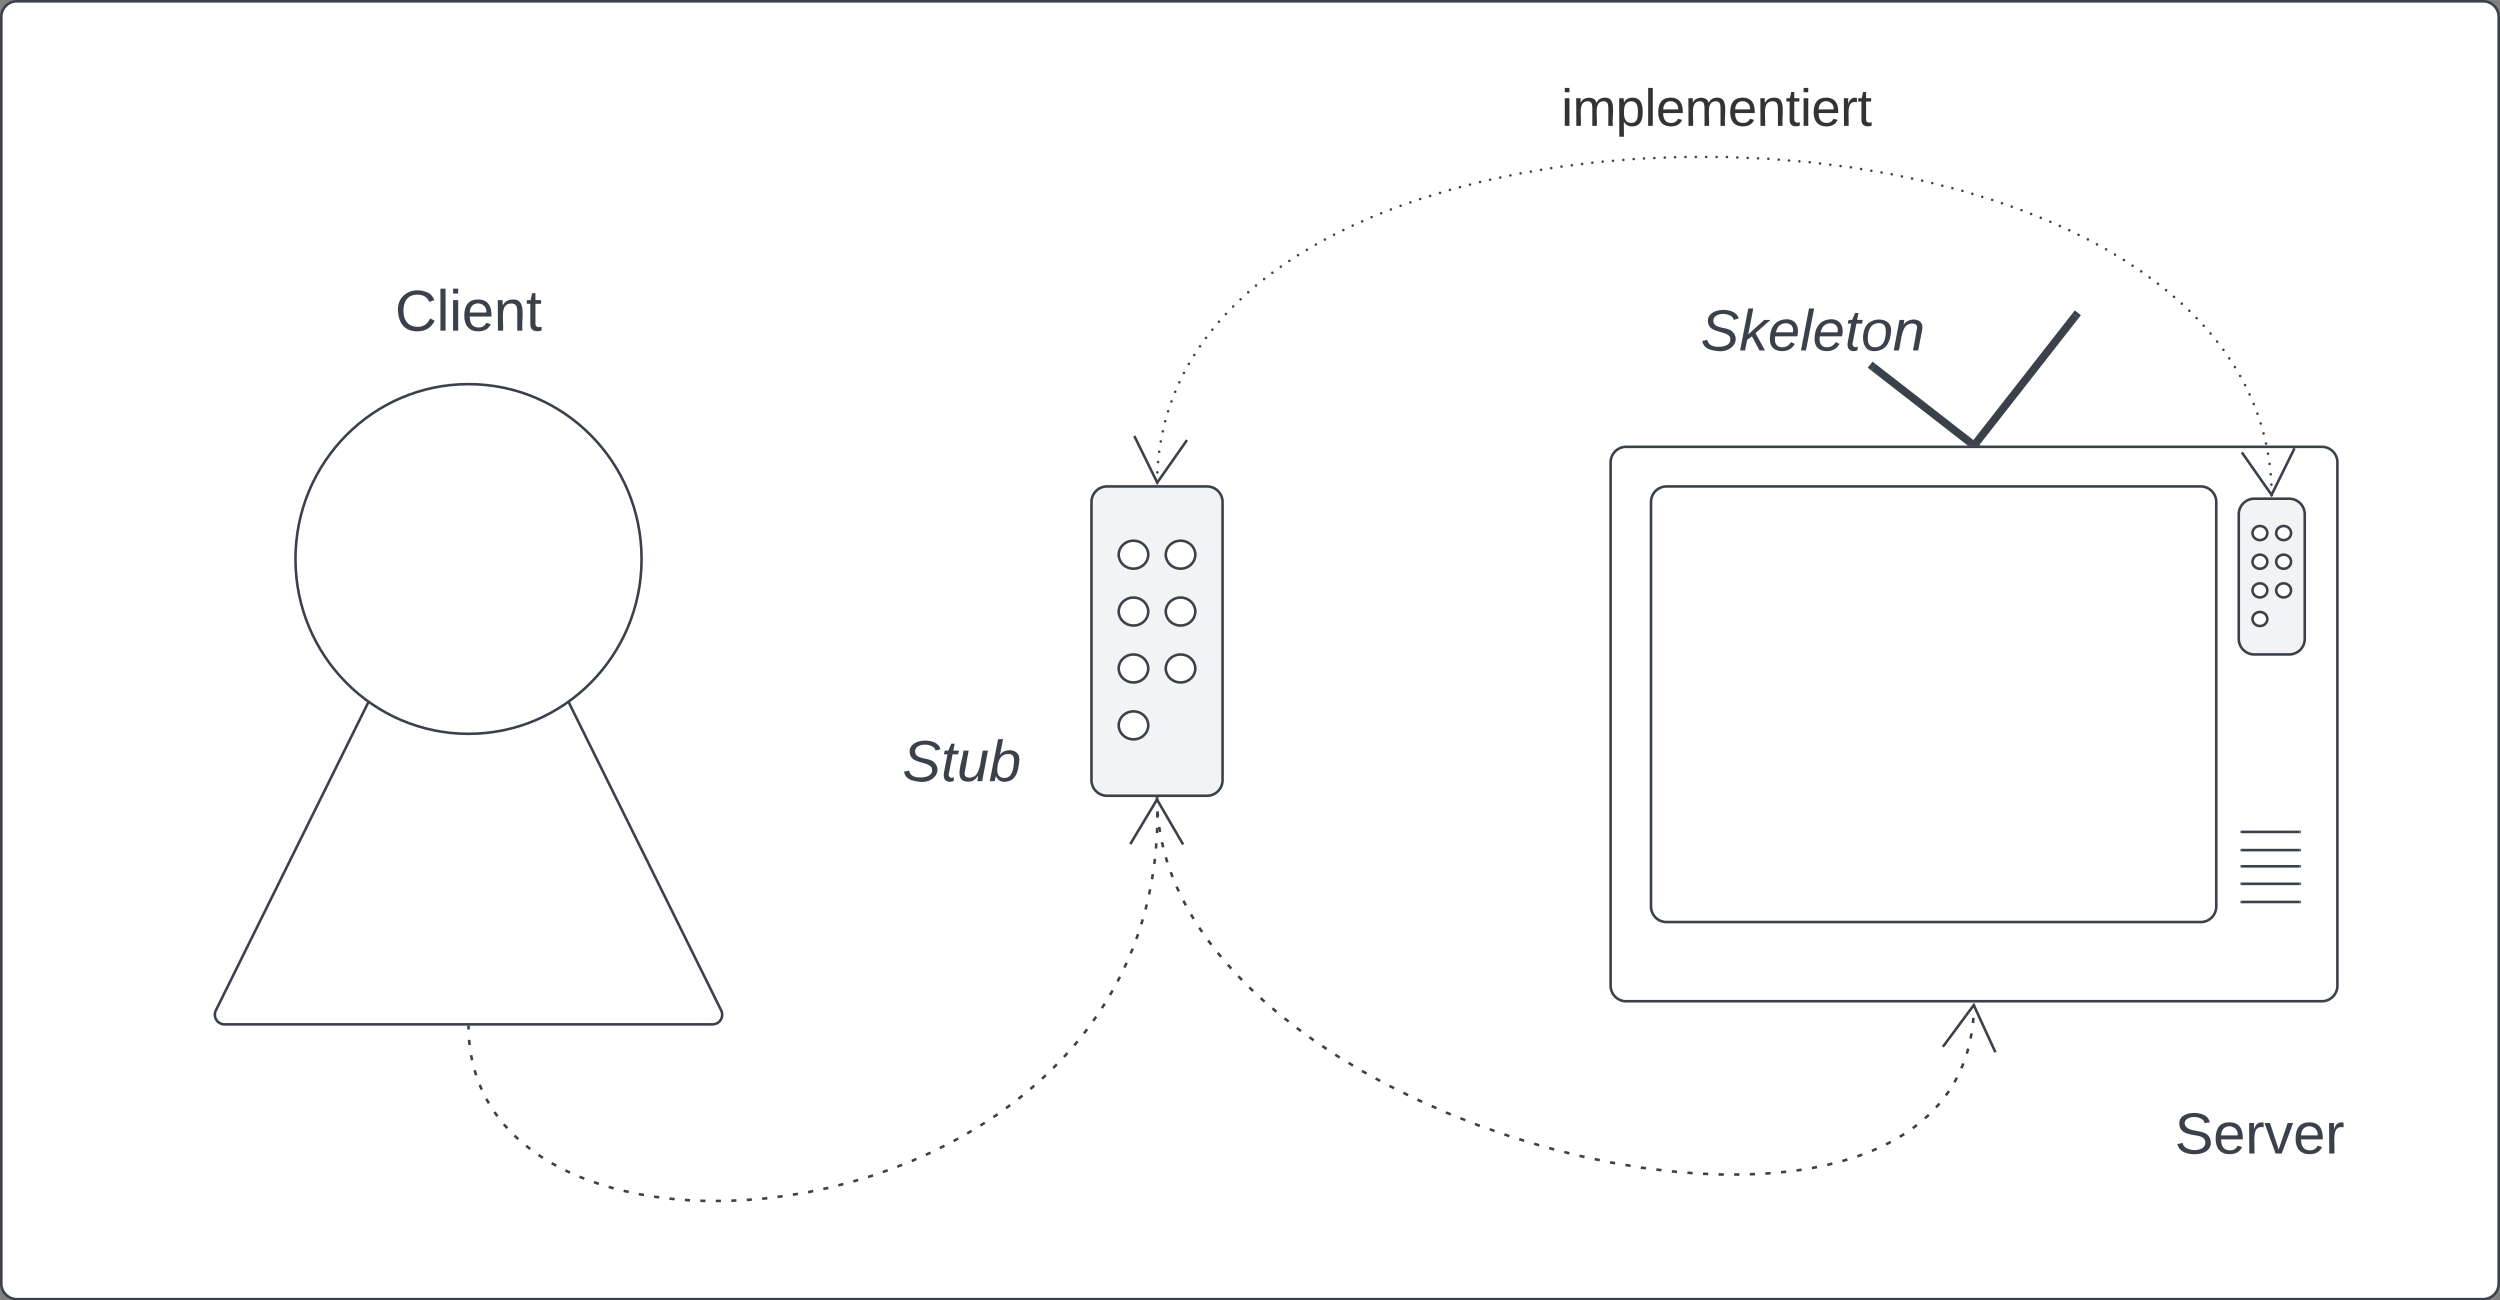 <svg xmlns="http://www.w3.org/2000/svg" xmlns:xlink="http://www.w3.org/1999/xlink" xmlns:lucid="lucid" width="963.14" height="501"><rect width="100%" height="100%" fill="#808080" stroke="none"/><g transform="translate(-999.5 760.5)" lucid:page-tab-id="0_0"><path d="M1000-754a6 6 0 0 1 6-6h950.14a6 6 0 0 1 6 6v488a6 6 0 0 1-6 6H1006a6 6 0 0 1-6-6z" stroke="#3a414a" fill="#fff"/><path d="M1620-582.36a6 6 0 0 1 6-6h268a6 6 0 0 1 6 6v201.6a6 6 0 0 1-6 6h-268a6 6 0 0 1-6-6z" stroke="#3a414a" fill="#fff"/><path d="M1635.56-567.1a6 6 0 0 1 6-6h205.77a6 6 0 0 1 6 6v155.83a6 6 0 0 1-6 6h-205.77a6 6 0 0 1-6-6zM1277.34-371.24a3.73 3.73 0 0 1-3.34 5.38h-188a3.73 3.73 0 0 1-3.34-5.38l94.68-191.33a2.97 2.97 0 0 1 5.32 0z" stroke="#3a414a" fill="#fff"/><path d="M1246.67-545.15c0 37.2-29.85 67.36-66.67 67.36s-66.67-30.15-66.67-67.35c0-37.2 29.85-67.37 66.67-67.37s66.67 30.16 66.67 67.37z" stroke="#3a414a" fill="#fff"/><path d="M1863.17-440h22.23" stroke="#3a414a" stroke-linejoin="round" fill="none"/><path d="M1863.18-440h-.5M1885.4-440h.5" stroke="#3a414a" fill="none"/><path d="M1863.17-433h22.23" stroke="#3a414a" stroke-linejoin="round" fill="none"/><path d="M1863.18-433h-.5M1885.4-433h.5" stroke="#3a414a" fill="none"/><path d="M1863.17-426.75h22.23" stroke="#3a414a" stroke-linejoin="round" fill="none"/><path d="M1863.18-426.75h-.5M1885.4-426.75h.5" stroke="#3a414a" fill="none"/><path d="M1863.17-420h22.23" stroke="#3a414a" stroke-linejoin="round" fill="none"/><path d="M1863.18-420h-.5M1885.4-420h.5" stroke="#3a414a" fill="none"/><path d="M1863.17-413h22.23" stroke="#3a414a" stroke-linejoin="round" fill="none"/><path d="M1863.18-413h-.5M1885.4-413h.5" stroke="#3a414a" fill="none"/><path d="M1758.82-589.8l-37.64-29.28" stroke="#3a414a" stroke-width="3" fill="none"/><path d="M1762.44-588.86h-4.4l1.67-2.13z" stroke="#3a414a" stroke-width=".05" fill="#3a414a"/><path d="M1721.2-619.05l-1.2-.95M1760.92-590.04l38.16-48.78" stroke="#3a414a" stroke-width="3" fill="none"/><path d="M1762.13-589.15l-.23.3h-3.8l1.67-2.15z" stroke="#3a414a" stroke-width=".05" fill="#3a414a"/><path d="M1799.05-638.8l.95-1.2" stroke="#3a414a" stroke-width="3" fill="none"/><path d="M1862-562.37a6 6 0 0 1 6-6h13.42a6 6 0 0 1 6 6v48a6 6 0 0 1-6 6H1868a6 6 0 0 1-6-6z" stroke="#3a414a" fill="#f2f3f5"/><path d="M1873-555.13c0 1.5-1.27 2.72-2.85 2.72s-2.86-1.23-2.86-2.73 1.27-2.72 2.85-2.72 2.86 1.22 2.86 2.72zM1882.14-555.13c0 1.5-1.28 2.72-2.86 2.72-1.58 0-2.87-1.23-2.87-2.73s1.3-2.72 2.88-2.72c1.58 0 2.86 1.22 2.86 2.72zM1873-544.1c0 1.5-1.27 2.72-2.85 2.72s-2.86-1.2-2.86-2.7c0-1.5 1.27-2.73 2.85-2.73s2.86 1.2 2.86 2.7zM1882.14-544.1c0 1.5-1.28 2.72-2.86 2.72-1.58 0-2.87-1.2-2.87-2.7 0-1.5 1.3-2.73 2.88-2.73 1.58 0 2.86 1.2 2.86 2.7zM1873-533.06c0 1.5-1.27 2.72-2.85 2.72s-2.86-1.22-2.86-2.72c0-1.5 1.27-2.7 2.85-2.7s2.86 1.2 2.86 2.7zM1882.14-533.06c0 1.5-1.28 2.72-2.86 2.72-1.58 0-2.87-1.22-2.87-2.72 0-1.5 1.3-2.7 2.88-2.7 1.58 0 2.86 1.2 2.86 2.7zM1873-522.02c0 1.5-1.27 2.7-2.85 2.7s-2.86-1.2-2.86-2.7c0-1.5 1.27-2.72 2.85-2.72s2.86 1.22 2.86 2.72z" stroke="#3a414a" fill="#fff"/><path d="M1420-567.1a6 6 0 0 1 6-6h38.5a6 6 0 0 1 6 6v107.17a6 6 0 0 1-6 6H1426a6 6 0 0 1-6-6z" stroke="#3a414a" fill="#f2f3f5"/><path d="M1441.87-546.8c0 2.97-2.54 5.4-5.68 5.4-3.15 0-5.7-2.43-5.7-5.4 0-3 2.55-5.4 5.68-5.4 3.14 0 5.7 2.4 5.7 5.4zM1460-546.8c0 2.97-2.55 5.4-5.68 5.4-3.14 0-5.7-2.43-5.7-5.4 0-3 2.56-5.4 5.7-5.4 3.13 0 5.68 2.4 5.68 5.4zM1441.87-524.9c0 3-2.54 5.4-5.68 5.4-3.15 0-5.7-2.4-5.7-5.4 0-2.97 2.55-5.4 5.68-5.4 3.14 0 5.7 2.43 5.7 5.4zM1460-524.9c0 3-2.55 5.4-5.68 5.4-3.14 0-5.7-2.4-5.7-5.4 0-2.97 2.56-5.4 5.7-5.4 3.13 0 5.68 2.43 5.68 5.4zM1441.87-502.97c0 2.98-2.54 5.4-5.68 5.4-3.15 0-5.7-2.42-5.7-5.4 0-2.98 2.55-5.4 5.68-5.4 3.14 0 5.7 2.42 5.7 5.4zM1460-502.97c0 2.98-2.55 5.4-5.68 5.4-3.14 0-5.7-2.42-5.7-5.4 0-2.98 2.56-5.4 5.7-5.4 3.13 0 5.68 2.42 5.68 5.4zM1441.87-481.05c0 2.98-2.54 5.4-5.68 5.4-3.15 0-5.7-2.42-5.7-5.4 0-2.98 2.55-5.4 5.68-5.4 3.14 0 5.7 2.42 5.7 5.4z" stroke="#3a414a" fill="#fff"/><path d="M1445.77-574.52c0 .28-.22.5-.5.5s-.5-.22-.5-.5.22-.5.5-.5.5.22.5.5zm.1-4c0 .28-.2.5-.5.5-.27 0-.5-.22-.5-.5 0-.27.23-.5.5-.5.3 0 .5.23.5.5zm.28-3.98c0 .28-.22.5-.5.5-.27 0-.5-.22-.5-.5 0-.27.23-.5.5-.5.28 0 .5.23.5.5zm.44-3.97c0 .28-.23.5-.5.5-.28 0-.5-.22-.5-.5 0-.27.22-.5.5-.5.27 0 .5.23.5.5zm.6-3.95c0 .28-.23.5-.5.5-.28 0-.5-.22-.5-.5 0-.27.22-.5.5-.5.27 0 .5.23.5.5zm.77-3.9c0 .26-.22.5-.5.5-.27 0-.5-.24-.5-.5 0-.3.23-.5.5-.5.28 0 .5.2.5.5zm.95-3.9c0 .28-.22.5-.5.5s-.5-.22-.5-.5c0-.27.22-.5.5-.5s.5.23.5.5zm1.12-3.83c0 .28-.23.5-.5.5-.28 0-.5-.22-.5-.5s.22-.5.5-.5c.27 0 .5.22.5.5zm1.28-3.78c0 .27-.22.5-.5.5s-.5-.23-.5-.5c0-.28.22-.5.5-.5s.5.22.5.5zm1.45-3.72c0 .27-.23.5-.5.5-.28 0-.5-.23-.5-.5 0-.28.22-.5.5-.5.27 0 .5.22.5.5zm1.6-3.66c0 .27-.22.5-.5.5-.27 0-.5-.23-.5-.5 0-.3.23-.5.5-.5.28 0 .5.2.5.5zm1.77-3.6c0 .28-.23.5-.5.5-.28 0-.5-.22-.5-.5 0-.27.22-.5.5-.5.27 0 .5.23.5.5zm1.9-3.5c0 .28-.2.5-.5.5-.26 0-.5-.22-.5-.5s.24-.5.5-.5c.3 0 .5.22.5.5zm2.07-3.42c0 .27-.22.5-.5.5-.27 0-.5-.23-.5-.5 0-.28.23-.5.5-.5.28 0 .5.22.5.5zm2.2-3.34c0 .27-.22.5-.5.5-.27 0-.5-.23-.5-.5 0-.28.23-.5.5-.5.28 0 .5.22.5.5zm2.33-3.25c0 .27-.23.5-.5.5-.28 0-.5-.23-.5-.5 0-.3.22-.5.5-.5.27 0 .5.2.5.5zm2.44-3.17c0 .28-.23.5-.5.5-.28 0-.5-.22-.5-.5s.22-.5.5-.5c.27 0 .5.22.5.5zm2.55-3.07c0 .27-.22.5-.5.5-.27 0-.5-.23-.5-.5 0-.28.23-.5.5-.5.28 0 .5.22.5.5zm2.68-2.97c0 .27-.23.5-.5.5-.28 0-.5-.23-.5-.5 0-.28.22-.5.5-.5.27 0 .5.22.5.5zm2.78-2.88c0 .28-.23.5-.5.5-.28 0-.5-.22-.5-.5 0-.27.22-.5.5-.5.27 0 .5.23.5.5zm2.86-2.78c0 .28-.22.5-.5.5-.27 0-.5-.22-.5-.5 0-.27.23-.5.5-.5.28 0 .5.23.5.5zm2.95-2.7c0 .28-.24.5-.5.5-.3 0-.5-.22-.5-.5 0-.27.2-.5.5-.5.26 0 .5.23.5.5zm3-2.6c0 .27-.2.5-.5.5-.26 0-.5-.23-.5-.5 0-.28.24-.5.5-.5.3 0 .5.22.5.5zm3.13-2.5c0 .28-.22.5-.5.5-.27 0-.5-.22-.5-.5s.23-.5.5-.5c.28 0 .5.22.5.5zm3.17-2.43c0 .3-.22.5-.5.5-.27 0-.5-.2-.5-.5 0-.26.23-.5.5-.5.28 0 .5.24.5.5zm3.24-2.34c0 .28-.23.5-.5.5-.28 0-.5-.22-.5-.5 0-.27.22-.5.5-.5.27 0 .5.23.5.5zm3.3-2.23c0 .28-.22.5-.5.5-.27 0-.5-.22-.5-.5s.23-.5.5-.5c.28 0 .5.22.5.5zm3.35-2.2c0 .28-.24.5-.5.5-.3 0-.5-.22-.5-.5 0-.27.2-.5.5-.5.26 0 .5.23.5.5zm3.4-2.06c0 .27-.22.5-.5.5-.27 0-.5-.23-.5-.5 0-.28.23-.5.5-.5.28 0 .5.22.5.5zm3.45-2.03c0 .28-.23.5-.5.5-.28 0-.5-.22-.5-.5 0-.27.22-.5.5-.5.27 0 .5.23.5.5zm3.5-1.92c0 .28-.23.5-.5.5-.28 0-.5-.22-.5-.5s.22-.5.5-.5c.27 0 .5.22.5.5zm3.52-1.88c0 .28-.22.5-.5.5-.27 0-.5-.22-.5-.5 0-.27.23-.5.5-.5.28 0 .5.23.5.5zm3.58-1.77c0 .28-.22.5-.5.5-.27 0-.5-.22-.5-.5s.23-.5.5-.5c.28 0 .5.22.5.5zm3.6-1.75c0 .28-.23.5-.5.5-.28 0-.5-.22-.5-.5 0-.27.22-.5.5-.5.27 0 .5.23.5.5zm3.65-1.62c0 .28-.23.5-.5.5-.28 0-.5-.22-.5-.5 0-.27.22-.5.5-.5.27 0 .5.23.5.5zm3.65-1.62c0 .27-.23.5-.5.5-.28 0-.5-.23-.5-.5 0-.28.22-.5.5-.5.27 0 .5.22.5.5zm3.7-1.5c0 .3-.22.5-.5.5-.27 0-.5-.2-.5-.5 0-.26.23-.5.5-.5.28 0 .5.24.5.5zm3.72-1.46c0 .28-.22.5-.5.5s-.5-.22-.5-.5c0-.27.22-.5.5-.5s.5.23.5.5zm3.74-1.4c0 .27-.22.5-.5.5-.27 0-.5-.23-.5-.5 0-.28.23-.5.5-.5.28 0 .5.22.5.5zm3.78-1.32c0 .28-.23.5-.5.5-.28 0-.5-.22-.5-.5 0-.27.22-.5.5-.5.27 0 .5.23.5.5zm3.77-1.3c0 .27-.22.5-.5.5-.27 0-.5-.23-.5-.5 0-.3.23-.5.5-.5.28 0 .5.2.5.5zm3.8-1.2c0 .26-.2.5-.5.5-.27 0-.5-.24-.5-.5 0-.3.23-.5.5-.5.3 0 .5.2.5.5zm3.84-1.17c0 .28-.24.5-.5.5-.3 0-.5-.22-.5-.5 0-.27.2-.5.5-.5.26 0 .5.23.5.5zm3.8-1.15c0 .28-.2.5-.5.5-.27 0-.5-.22-.5-.5s.23-.5.5-.5c.3 0 .5.22.5.5zm3.87-1.04c0 .28-.23.5-.5.5-.28 0-.5-.22-.5-.5 0-.27.22-.5.5-.5.27 0 .5.23.5.5zm3.87-1c0 .3-.23.5-.5.5-.28 0-.5-.2-.5-.5 0-.26.22-.5.5-.5.27 0 .5.24.5.5zm3.87-.98c0 .28-.22.5-.5.5-.27 0-.5-.22-.5-.5s.23-.5.5-.5c.28 0 .5.22.5.5zm3.9-.9c0 .27-.23.5-.5.5-.28 0-.5-.23-.5-.5 0-.28.22-.5.5-.5.27 0 .5.22.5.5zm3.9-.83c0 .27-.22.5-.5.5-.27 0-.5-.23-.5-.5 0-.28.23-.5.5-.5.28 0 .5.22.5.5zm3.9-.83c0 .27-.2.5-.5.5-.26 0-.5-.23-.5-.5 0-.28.24-.5.5-.5.3 0 .5.22.5.5zm3.92-.8c0 .27-.22.5-.5.5-.27 0-.5-.23-.5-.5 0-.28.23-.5.5-.5.28 0 .5.22.5.5zm3.94-.67c0 .27-.22.5-.5.5-.27 0-.5-.23-.5-.5 0-.28.23-.5.5-.5.28 0 .5.22.5.5zm3.94-.67c0 .28-.22.5-.5.5-.27 0-.5-.22-.5-.5s.23-.5.5-.5c.28 0 .5.22.5.5zm3.94-.67c0 .27-.22.5-.5.5-.27 0-.5-.23-.5-.5 0-.28.23-.5.5-.5.28 0 .5.22.5.5zm3.95-.6c0 .3-.23.5-.5.5-.28 0-.5-.2-.5-.5 0-.27.22-.5.5-.5.27 0 .5.23.5.5zm3.96-.5c0 .3-.23.5-.5.5-.28 0-.5-.2-.5-.5 0-.27.22-.5.5-.5.27 0 .5.23.5.5zm3.96-.5c0 .3-.22.5-.5.5s-.5-.2-.5-.5c0-.27.22-.5.5-.5s.5.23.5.5zm3.96-.5c0 .3-.22.5-.5.5-.27 0-.5-.2-.5-.5 0-.27.23-.5.5-.5.28 0 .5.23.5.5zm3.98-.4c0 .3-.23.5-.5.5-.28 0-.5-.2-.5-.5 0-.26.22-.5.5-.5.27 0 .5.24.5.5zm3.98-.32c0 .28-.23.5-.5.5-.28 0-.5-.22-.5-.5s.22-.5.5-.5c.27 0 .5.22.5.5zm3.98-.33c0 .27-.23.5-.5.5-.28 0-.5-.23-.5-.5 0-.28.22-.5.5-.5.27 0 .5.22.5.5zm3.98-.34c0 .3-.22.5-.5.5s-.5-.2-.5-.5c0-.26.22-.5.5-.5s.5.24.5.5zm4-.22c0 .27-.24.5-.5.5-.3 0-.5-.23-.5-.5 0-.28.2-.5.5-.5.26 0 .5.22.5.5zm3.98-.17c0 .28-.23.5-.5.5-.28 0-.5-.22-.5-.5 0-.27.22-.5.5-.5.27 0 .5.23.5.5zm4-.16c0 .28-.24.5-.5.5-.3 0-.5-.22-.5-.5 0-.27.2-.5.5-.5.26 0 .5.23.5.5zm3.98-.16c0 .27-.22.5-.5.5s-.5-.23-.5-.5c0-.28.22-.5.5-.5s.5.22.5.5zm4-.1c0 .28-.23.5-.5.5-.28 0-.5-.22-.5-.5s.22-.5.5-.5c.27 0 .5.22.5.5zm4 0c0 .28-.24.5-.5.5-.3 0-.5-.22-.5-.5s.2-.5.5-.5c.26 0 .5.22.5.5zm3.98 0c0 .28-.22.5-.5.5-.27 0-.5-.22-.5-.5s.23-.5.5-.5c.28 0 .5.22.5.5zm4 0c0 .28-.23.5-.5.5-.28 0-.5-.22-.5-.5 0-.27.22-.5.5-.5.27 0 .5.23.5.5zm4 .04c0 .27-.23.5-.5.5-.28 0-.5-.23-.5-.5 0-.28.22-.5.5-.5.27 0 .5.22.5.5zm3.98.16c0 .28-.22.5-.5.5-.27 0-.5-.22-.5-.5 0-.27.23-.5.5-.5.28 0 .5.23.5.5zm4 .17c0 .28-.23.5-.5.5-.28 0-.5-.22-.5-.5 0-.27.22-.5.5-.5.27 0 .5.23.5.5zm4 .17c0 .27-.24.5-.5.5-.3 0-.5-.23-.5-.5 0-.28.2-.5.5-.5.26 0 .5.22.5.5zm3.98.17c0 .26-.23.5-.5.5-.28 0-.5-.24-.5-.5 0-.3.22-.5.5-.5.27 0 .5.2.5.5zm3.98.32c0 .28-.23.5-.5.5-.28 0-.5-.22-.5-.5s.22-.5.5-.5c.27 0 .5.22.5.5zm3.98.34c0 .27-.22.5-.5.5s-.5-.23-.5-.5c0-.28.22-.5.5-.5s.5.22.5.5zm3.98.33c0 .26-.22.5-.5.5s-.5-.24-.5-.5c0-.3.22-.5.5-.5s.5.2.5.5zm3.98.32c0 .28-.22.5-.5.5s-.5-.22-.5-.5c0-.27.22-.5.5-.5s.5.23.5.5zm3.97.48c0 .28-.24.5-.5.5-.3 0-.5-.22-.5-.5 0-.27.2-.5.5-.5.26 0 .5.23.5.5zm3.95.5c0 .28-.23.5-.5.5-.28 0-.5-.22-.5-.5 0-.27.22-.5.5-.5.27 0 .5.23.5.5zm3.96.5c0 .28-.2.5-.5.5-.26 0-.5-.22-.5-.5 0-.27.24-.5.5-.5.3 0 .5.23.5.5zm3.98.5c0 .28-.23.5-.5.5-.28 0-.5-.22-.5-.5 0-.27.22-.5.5-.5.27 0 .5.23.5.5zm3.94.65c0 .28-.23.5-.5.5-.28 0-.5-.22-.5-.5 0-.27.22-.5.5-.5.27 0 .5.23.5.5zm3.94.67c0 .27-.23.5-.5.5-.28 0-.5-.23-.5-.5 0-.28.22-.5.5-.5.27 0 .5.22.5.5zm3.93.66c0 .28-.23.5-.5.5-.28 0-.5-.22-.5-.5 0-.27.22-.5.5-.5.27 0 .5.23.5.5zm3.93.68c0 .28-.22.5-.5.5-.27 0-.5-.22-.5-.5 0-.27.23-.5.5-.5.28 0 .5.23.5.5zm3.9.83c0 .27-.2.5-.5.5-.27 0-.5-.23-.5-.5 0-.28.23-.5.5-.5.3 0 .5.22.5.5zm3.92.82c0 .28-.23.5-.5.5-.28 0-.5-.22-.5-.5 0-.27.22-.5.5-.5.27 0 .5.23.5.5zm3.9.83c0 .28-.22.5-.5.5-.27 0-.5-.22-.5-.5 0-.27.23-.5.5-.5.28 0 .5.23.5.5zm3.9.92c0 .27-.23.5-.5.5-.28 0-.5-.23-.5-.5 0-.28.22-.5.5-.5.27 0 .5.22.5.5zm3.86 1c0 .26-.2.5-.5.5-.26 0-.5-.24-.5-.5 0-.3.24-.5.5-.5.3 0 .5.2.5.5zm3.88.98c0 .28-.22.5-.5.5s-.5-.22-.5-.5c0-.27.22-.5.5-.5s.5.23.5.5zm3.86 1.02c0 .27-.22.5-.5.5-.27 0-.5-.23-.5-.5 0-.28.23-.5.5-.5.28 0 .5.22.5.5zm3.83 1.15c0 .28-.22.5-.5.5s-.5-.22-.5-.5c0-.27.22-.5.5-.5s.5.23.5.5zm3.82 1.16c0 .27-.23.5-.5.5-.28 0-.5-.23-.5-.5 0-.28.22-.5.5-.5.27 0 .5.22.5.5zm3.82 1.16c0 .27-.23.5-.5.5-.28 0-.5-.23-.5-.5 0-.28.22-.5.5-.5.27 0 .5.22.5.5zm3.77 1.3c0 .3-.24.5-.5.5-.3 0-.5-.2-.5-.5 0-.27.2-.5.5-.5.26 0 .5.23.5.5zm3.76 1.32c0 .28-.22.5-.5.5-.27 0-.5-.22-.5-.5 0-.27.23-.5.5-.5.28 0 .5.23.5.5zm3.76 1.34c0 .28-.22.5-.5.5-.27 0-.5-.22-.5-.5 0-.27.23-.5.5-.5.28 0 .5.23.5.5zm3.72 1.47c0 .28-.22.5-.5.5s-.5-.22-.5-.5c0-.27.22-.5.5-.5s.5.23.5.5zm3.7 1.47c0 .28-.2.5-.5.5-.26 0-.5-.22-.5-.5 0-.27.24-.5.5-.5.3 0 .5.23.5.5zm3.7 1.55c0 .27-.23.5-.5.5-.28 0-.5-.23-.5-.5 0-.3.22-.5.5-.5.27 0 .5.2.5.5zm3.64 1.6c0 .3-.22.5-.5.5-.27 0-.5-.2-.5-.5 0-.26.23-.5.5-.5.28 0 .5.24.5.5zm3.65 1.65c0 .27-.22.5-.5.5s-.5-.23-.5-.5c0-.28.22-.5.5-.5s.5.22.5.5zm3.58 1.77c0 .28-.2.5-.5.5-.27 0-.5-.22-.5-.5 0-.27.23-.5.5-.5.3 0 .5.23.5.5zm3.6 1.78c0 .27-.24.5-.5.5-.3 0-.5-.23-.5-.5 0-.28.2-.5.5-.5.26 0 .5.22.5.5zm3.5 1.9c0 .27-.22.5-.5.5-.27 0-.5-.23-.5-.5 0-.28.23-.5.5-.5.28 0 .5.22.5.5zm3.5 1.92c0 .27-.22.5-.5.5-.27 0-.5-.23-.5-.5 0-.28.23-.5.5-.5.28 0 .5.22.5.5zm3.45 2.02c0 .28-.23.5-.5.5-.28 0-.5-.22-.5-.5 0-.27.22-.5.5-.5.27 0 .5.23.5.5zm3.4 2.07c0 .3-.2.5-.5.5-.26 0-.5-.2-.5-.5 0-.26.24-.5.5-.5.3 0 .5.24.5.5zm3.36 2.2c0 .27-.2.5-.5.5-.26 0-.5-.23-.5-.5 0-.28.24-.5.5-.5.3 0 .5.22.5.5zm3.34 2.2c0 .28-.23.5-.5.5-.28 0-.5-.22-.5-.5 0-.27.22-.5.5-.5.27 0 .5.23.5.5zm3.23 2.35c0 .27-.22.5-.5.5-.27 0-.5-.23-.5-.5 0-.28.23-.5.5-.5.28 0 .5.22.5.5zm3.2 2.4c0 .26-.22.5-.5.5-.27 0-.5-.24-.5-.5 0-.3.23-.5.5-.5.28 0 .5.2.5.5zm3.14 2.47c0 .27-.22.5-.5.5-.27 0-.5-.23-.5-.5 0-.28.23-.5.5-.5.28 0 .5.22.5.5zm3.06 2.57c0 .27-.23.5-.5.5-.28 0-.5-.23-.5-.5 0-.28.22-.5.5-.5.27 0 .5.22.5.5zm3 2.64c0 .27-.23.5-.5.5-.3 0-.5-.23-.5-.5 0-.28.2-.5.5-.5.27 0 .5.22.5.5zm2.9 2.73c0 .28-.22.5-.5.5-.27 0-.5-.22-.5-.5 0-.27.23-.5.5-.5.28 0 .5.23.5.5zm2.8 2.84c0 .3-.2.5-.5.5-.27 0-.5-.2-.5-.5 0-.26.23-.5.5-.5.3 0 .5.24.5.5zm2.74 2.93c0 .28-.23.5-.5.5-.28 0-.5-.22-.5-.5 0-.27.22-.5.5-.5.27 0 .5.23.5.5zm2.63 3c0 .28-.22.5-.5.5s-.5-.22-.5-.5c0-.27.22-.5.5-.5s.5.23.5.5zm2.53 3.1c0 .27-.22.5-.5.5s-.5-.23-.5-.5c0-.28.22-.5.5-.5s.5.22.5.5zm2.4 3.18c.02.28-.2.5-.48.5-.28 0-.5-.22-.5-.5 0-.27.22-.5.5-.5.27 0 .5.23.5.5zm2.3 3.3c0 .26-.23.5-.5.5-.28 0-.5-.24-.5-.5 0-.3.22-.5.5-.5.27 0 .5.2.5.5zm2.16 3.35c0 .27-.23.5-.5.5-.28 0-.5-.23-.5-.5 0-.28.22-.5.5-.5.27 0 .5.22.5.5zm2.02 3.44c0 .26-.22.5-.5.5-.27 0-.5-.24-.5-.5 0-.3.23-.5.5-.5.28 0 .5.2.5.5zm1.9 3.5c0 .3-.23.5-.5.5-.3 0-.5-.2-.5-.5 0-.27.2-.5.5-.5.27 0 .5.23.5.5zm1.73 3.6c0 .28-.22.5-.5.5s-.5-.22-.5-.5c0-.27.22-.5.5-.5s.5.23.5.5zm1.6 3.67c0 .28-.24.5-.5.5-.3 0-.5-.22-.5-.5s.2-.5.5-.5c.26 0 .5.22.5.5zm1.42 3.73c0 .27-.24.5-.5.5-.3 0-.5-.23-.5-.5 0-.28.2-.5.5-.5.26 0 .5.22.5.5zm1.26 3.8c0 .26-.23.5-.5.5-.28 0-.5-.24-.5-.5 0-.3.22-.5.5-.5.27 0 .5.2.5.5zm1.1 3.82c0 .28-.22.5-.5.5-.27 0-.5-.22-.5-.5 0-.27.23-.5.5-.5.28 0 .5.23.5.5zm.94 3.9c0 .26-.22.5-.5.5s-.5-.24-.5-.5c0-.3.22-.5.5-.5s.5.2.5.5zm.77 3.9c0 .28-.22.5-.5.5-.27 0-.5-.22-.5-.5 0-.27.23-.5.5-.5.28 0 .5.23.5.5zm.6 3.95c0 .28-.22.5-.5.5-.27 0-.5-.22-.5-.5 0-.27.23-.5.5-.5.28 0 .5.23.5.5zm.44 3.98c0 .27-.2.5-.5.5-.26 0-.5-.23-.5-.5 0-.28.24-.5.5-.5.3 0 .5.22.5.5zm.28 3.98c0 .28-.22.5-.5.5-.27 0-.5-.22-.5-.5 0-.27.23-.5.5-.5.28 0 .5.23.5.5zm.1 4c0 .27-.2.5-.5.5-.26 0-.5-.23-.5-.5 0-.28.24-.5.5-.5.3 0 .5.22.5.5z" fill="#3a414a"/><path d="M1436.5-592.53l8.83 17.94 11.47-16.37M1863.17-586.23l11.47 16.38 8.83-17.94" stroke="#3a414a" fill="none"/><use xlink:href="#a" transform="matrix(1,0,0,1,1601.004,-728.019) translate(0 16)"/><path d="M1180-364.86l.03 1m.2 3.97v.13l.2 1.86m.57 3.92l.35 1.8.03.15m.98 3.85l.18.65.4 1.25m1.37 3.73l.66 1.55.13.28m1.76 3.56l.15.3.85 1.43m2.14 3.35l.8 1.15.34.47m2.47 3.1l.23.27 1.1 1.23m2.77 2.86l1.45 1.35m3.03 2.57l1.56 1.24m3.23 2.3l1.66 1.1m3.4 2.07l1.74.96m3.53 1.8l1.1.55.7.3m3.64 1.6l1.85.73m3.72 1.37l1.88.65m3.8 1.16l1.07.32.85.22m3.85 1l.36.08 1.58.33m3.9.84l1.96.33m3.92.66l1.97.25m3.95.5l.28.03 1.7.15m3.96.34l1 .07.98.04m3.97.18l1.98.08m3.98 0h1.98m3.98-.1l1.98-.08m3.97-.2l1.98-.17m3.97-.32l1.35-.1.63-.1m3.94-.5l1.97-.24m3.94-.6l1.96-.33m3.92-.65h.03l1.92-.42m3.9-.82l1.93-.4m3.86-.97l1.92-.5m3.84-1.02l1.9-.57m3.8-1.15l1.45-.43.46-.16m3.75-1.32l1.88-.65m3.72-1.4l1.85-.72m3.7-1.46l.12-.04 1.7-.76m3.63-1.62l1.82-.8m3.56-1.77l1.78-.88m3.52-1.84l1.75-.96m3.48-1.93l1.7-1.03m3.4-2.05l.9-.55.78-.5m3.32-2.2l1.65-1.1m3.22-2.34l1.6-1.17m3.16-2.44l1.57-1.23m3.06-2.54l1.5-1.3m2.97-2.65l1.45-1.36m2.86-2.77l1.4-1.42m2.76-2.86l1.33-1.47m2.62-2.98l1.27-1.54m2.5-3.1l1.2-1.58m2.35-3.2l1.13-1.63m2.22-3.3l1.06-1.68m2.06-3.4l1-1.72m1.9-3.5l.92-1.75m1.73-3.58l.85-1.8m1.56-3.65l.77-1.84m1.4-3.72l.54-1.47.12-.4m1.23-3.77l.34-1.08.23-.82m1.07-3.83l.2-.72.28-1.2m.9-3.87l.1-.43.3-1.52m.74-3.9l.05-.25.25-1.72m.58-3.92l.03-.2.2-1.78m.4-3.95l.03-.3.1-1.7m.26-3.96l.04-.6.03-1.4m.07-3.97l.02-1.14-.03-.85m-.08-3.98l-.03-1" stroke="#3a414a" stroke-linejoin="round" fill="none"/><path d="M1180.5-364.85l-1 .02v-.53h1z" stroke="#3a414a" stroke-width=".05" fill="#3a414a"/><path d="M1455.3-435.16l-10.06-17.3-10.3 17.15" stroke="#3a414a" fill="none"/><path d="M1445.26-452.93l.02 1m.18 4l.07 1.22.1.78m.46 4l.3 1.97m.76 3.94l.46 1.94m1.04 3.87l.17.62.42 1.3m1.3 3.8l.7 1.88m1.56 3.7l.08.2.77 1.62m1.77 3.6l.93 1.78m1.98 3.5l.67 1.15.36.56m2.15 3.4l.1.16 1.05 1.5m2.3 3.27l1.23 1.6m2.46 3.16l1.28 1.53m2.6 3.06l1.34 1.48m2.72 2.95l1.4 1.44m2.82 2.86l1.46 1.37m2.92 2.74l.83.78.67.57m3.04 2.6l1.53 1.32m3.12 2.53l1.57 1.24m3.15 2.47l1.63 1.18m3.24 2.36l1.63 1.2m3.32 2.24l1.66 1.1m3.34 2.22l.8.53.9.54m3.43 2.07l1.7 1.05m3.45 2.07l1.76.97m3.52 1.92l1.75.97m3.54 1.9l1.8.88m3.6 1.78l1.8.9m3.6 1.76l1.83.8m3.67 1.65l1.83.8m3.66 1.64l.27.13 1.6.63m3.72 1.48l1.87.74m3.72 1.47l1.42.56.45.17m3.78 1.32l1.9.65m3.8 1.32l1.88.66m3.83 1.2l1.9.58m3.85 1.17l1.92.58m3.86 1.1l1.94.5m3.9 1l1.93.5m3.9.96l1.95.43m3.93.84l1.96.4m3.93.85l.14.03 1.84.3m3.96.68l1.98.33m3.95.67l.13.03 1.86.23m3.98.5l2 .25m3.98.47l2 .17m4 .33l2 .17m4 .24l2 .08m4 .17l1.18.04h.83m4 0h2m4.02-.1l2-.07m4.02-.18l2-.18m4-.34l.84-.07 1.15-.13m3.98-.5l1.35-.17.64-.1m3.95-.68l1.26-.2.72-.16m3.93-.84l.66-.14 1.3-.33m3.88-1l1.92-.6m3.82-1.22l1.9-.66m3.73-1.46l.28-.1 1.56-.7m3.62-1.7l1.2-.6.58-.32m3.48-1.98l1.36-.82.35-.24m3.3-2.27l.98-.7.62-.5m3.1-2.57l.27-.25 1.2-1.1m2.8-2.87l1.04-1.17.3-.33m2.48-3.14l.07-.1 1.08-1.55m2.1-3.4l.42-.7.55-1.07m1.72-3.6l.62-1.5.14-.37m1.32-3.8l.1-.3.45-1.62m.92-3.9l.36-1.9v-.06m.54-3.98l.17-1.6.03-.4m.2-4v-1" stroke="#3a414a" stroke-linejoin="round" fill="none"/><path d="M1445.76-452.93l-1 .03v-.53h1z" stroke="#3a414a" stroke-width=".05" fill="#3a414a"/><path d="M1768.25-355.1l-8.35-18.18-11.9 16.08" stroke="#3a414a" fill="none"/><path d="M1130-654a6 6 0 0 1 6-6h88a6 6 0 0 1 6 6v30.1a6 6 0 0 1-6 6h-88a6 6 0 0 1-6-6z" stroke="#000" stroke-opacity="0" fill="#fff" fill-opacity="0"/><use xlink:href="#b" transform="matrix(1,0,0,1,1135,-655) translate(16.698 21.903)"/><path d="M1320-480.45a6 6 0 0 1 6-6h88a6 6 0 0 1 6 6v30.1a6 6 0 0 1-6 6h-88a6 6 0 0 1-6-6z" stroke="#000" stroke-opacity="0" fill="#fff" fill-opacity="0"/><use xlink:href="#c" transform="matrix(1,0,0,1,1325,-481.449) translate(22.16 21.903)"/><path d="M1820-337a6 6 0 0 1 6-6h88a6 6 0 0 1 6 6v30.1a6 6 0 0 1-6 6h-88a6 6 0 0 1-6-6z" stroke="#000" stroke-opacity="0" fill="#fff" fill-opacity="0"/><use xlink:href="#d" transform="matrix(1,0,0,1,1825,-337.99) translate(12.346 21.903)"/><path d="M1652.86-642.25a6 6 0 0 1 6-6h77.5a6 6 0 0 1 6 6v8a6 6 0 0 1-6 6h-77.5a6 6 0 0 1-6-6z" stroke="#000" stroke-opacity="0" fill="#fff" fill-opacity="0"/><use xlink:href="#e" transform="matrix(1,0,0,1,1657.861,-643.249) translate(-3.179 17.778)"/><defs><path fill="#333" d="M24-231v-30h32v30H24zM24 0v-190h32V0H24" id="f"/><path fill="#333" d="M210-169c-67 3-38 105-44 169h-31v-121c0-29-5-50-35-48C34-165 62-65 56 0H25l-1-190h30c1 10-1 24 2 32 10-44 99-50 107 0 11-21 27-35 58-36 85-2 47 119 55 194h-31v-121c0-29-5-49-35-48" id="g"/><path fill="#333" d="M115-194c55 1 70 41 70 98S169 2 115 4C84 4 66-9 55-30l1 105H24l-1-265h31l2 30c10-21 28-34 59-34zm-8 174c40 0 45-34 45-75s-6-73-45-74c-42 0-51 32-51 76 0 43 10 73 51 73" id="h"/><path fill="#333" d="M24 0v-261h32V0H24" id="i"/><path fill="#333" d="M100-194c63 0 86 42 84 106H49c0 40 14 67 53 68 26 1 43-12 49-29l28 8c-11 28-37 45-77 45C44 4 14-33 15-96c1-61 26-98 85-98zm52 81c6-60-76-77-97-28-3 7-6 17-6 28h103" id="j"/><path fill="#333" d="M117-194c89-4 53 116 60 194h-32v-121c0-31-8-49-39-48C34-167 62-67 57 0H25l-1-190h30c1 10-1 24 2 32 11-22 29-35 61-36" id="k"/><path fill="#333" d="M59-47c-2 24 18 29 38 22v24C64 9 27 4 27-40v-127H5v-23h24l9-43h21v43h35v23H59v120" id="l"/><path fill="#333" d="M114-163C36-179 61-72 57 0H25l-1-190h30c1 12-1 29 2 39 6-27 23-49 58-41v29" id="m"/><g id="a"><use transform="matrix(0.056,0,0,0.056,0,0)" xlink:href="#f"/><use transform="matrix(0.056,0,0,0.056,4.389,0)" xlink:href="#g"/><use transform="matrix(0.056,0,0,0.056,21,0)" xlink:href="#h"/><use transform="matrix(0.056,0,0,0.056,32.111,0)" xlink:href="#i"/><use transform="matrix(0.056,0,0,0.056,36.5,0)" xlink:href="#j"/><use transform="matrix(0.056,0,0,0.056,47.611,0)" xlink:href="#g"/><use transform="matrix(0.056,0,0,0.056,64.222,0)" xlink:href="#j"/><use transform="matrix(0.056,0,0,0.056,75.333,0)" xlink:href="#k"/><use transform="matrix(0.056,0,0,0.056,86.444,0)" xlink:href="#l"/><use transform="matrix(0.056,0,0,0.056,92,0)" xlink:href="#f"/><use transform="matrix(0.056,0,0,0.056,96.389,0)" xlink:href="#j"/><use transform="matrix(0.056,0,0,0.056,107.5,0)" xlink:href="#m"/><use transform="matrix(0.056,0,0,0.056,114.111,0)" xlink:href="#l"/></g><path fill="#3a414a" d="M212-179c-10-28-35-45-73-45-59 0-87 40-87 99 0 60 29 101 89 101 43 0 62-24 78-52l27 14C228-24 195 4 139 4 59 4 22-46 18-125c-6-104 99-153 187-111 19 9 31 26 39 46" id="n"/><path fill="#3a414a" d="M24 0v-261h32V0H24" id="o"/><path fill="#3a414a" d="M24-231v-30h32v30H24zM24 0v-190h32V0H24" id="p"/><path fill="#3a414a" d="M100-194c63 0 86 42 84 106H49c0 40 14 67 53 68 26 1 43-12 49-29l28 8c-11 28-37 45-77 45C44 4 14-33 15-96c1-61 26-98 85-98zm52 81c6-60-76-77-97-28-3 7-6 17-6 28h103" id="q"/><path fill="#3a414a" d="M117-194c89-4 53 116 60 194h-32v-121c0-31-8-49-39-48C34-167 62-67 57 0H25l-1-190h30c1 10-1 24 2 32 11-22 29-35 61-36" id="r"/><path fill="#3a414a" d="M59-47c-2 24 18 29 38 22v24C64 9 27 4 27-40v-127H5v-23h24l9-43h21v43h35v23H59v120" id="s"/><g id="b"><use transform="matrix(0.062,0,0,0.062,0,0)" xlink:href="#n"/><use transform="matrix(0.062,0,0,0.062,15.988,0)" xlink:href="#o"/><use transform="matrix(0.062,0,0,0.062,20.864,0)" xlink:href="#p"/><use transform="matrix(0.062,0,0,0.062,25.741,0)" xlink:href="#q"/><use transform="matrix(0.062,0,0,0.062,38.086,0)" xlink:href="#r"/><use transform="matrix(0.062,0,0,0.062,50.432,0)" xlink:href="#s"/></g><path fill="#3a414a" d="M194-120c59 52 2 134-86 124-53-6-90-18-98-63l31-7c8 30 29 43 70 43 46 0 84-17 71-62-32-43-135-20-137-98-3-89 178-90 191-16l-30 9c-8-48-127-53-127 5 0 53 81 35 115 65" id="t"/><path fill="#3a414a" d="M51-54c-9 22 5 41 31 30L79-1C43 14 10-4 19-52l22-115H19l5-23h22l19-43h21l-9 43h35l-4 23H73" id="u"/><path fill="#3a414a" d="M67 3c-93-2-31-127-26-193h32L48-50c-3 39 53 32 70 12 30-34 30-101 43-152h32L157 0h-30c1-10 6-24 4-33-14 20-29 37-64 36" id="v"/><path fill="#3a414a" d="M68-162c25-46 127-43 121 31C183-60 169 1 98 4 69 5 53-11 43-31L36 0H5l52-261h31zm88 36c2-27-9-43-34-43-55 0-70 51-70 103 0 29 15 45 43 46 52 0 58-58 61-106" id="w"/><g id="c"><use transform="matrix(0.062,0,0,0.062,0,0)" xlink:href="#t"/><use transform="matrix(0.062,0,0,0.062,14.815,0)" xlink:href="#u"/><use transform="matrix(0.062,0,0,0.062,20.988,0)" xlink:href="#v"/><use transform="matrix(0.062,0,0,0.062,33.333,0)" xlink:href="#w"/></g><path fill="#3a414a" d="M185-189c-5-48-123-54-124 2 14 75 158 14 163 119 3 78-121 87-175 55-17-10-28-26-33-46l33-7c5 56 141 63 141-1 0-78-155-14-162-118-5-82 145-84 179-34 5 7 8 16 11 25" id="x"/><path fill="#3a414a" d="M114-163C36-179 61-72 57 0H25l-1-190h30c1 12-1 29 2 39 6-27 23-49 58-41v29" id="y"/><path fill="#3a414a" d="M108 0H70L1-190h34L89-25l56-165h34" id="z"/><g id="d"><use transform="matrix(0.062,0,0,0.062,0,0)" xlink:href="#x"/><use transform="matrix(0.062,0,0,0.062,14.815,0)" xlink:href="#q"/><use transform="matrix(0.062,0,0,0.062,27.16,0)" xlink:href="#y"/><use transform="matrix(0.062,0,0,0.062,34.506,0)" xlink:href="#z"/><use transform="matrix(0.062,0,0,0.062,45.617,0)" xlink:href="#q"/><use transform="matrix(0.062,0,0,0.062,57.963,0)" xlink:href="#y"/></g><path fill="#3a414a" d="M127 0L80-88 50-66 37 0H6l51-261h31L57-100l99-90h39l-93 82L161 0h-34" id="A"/><path fill="#3a414a" d="M111-194c62-3 86 47 72 106H45c-7 38 6 69 45 68 27-1 43-14 53-32l24 11C152-15 129 4 87 4 38 3 12-23 12-71c0-70 32-119 99-123zm44 81c14-66-71-72-95-28-4 8-8 17-11 28h106" id="B"/><path fill="#3a414a" d="M6 0l50-261h32L37 0H6" id="C"/><path fill="#3a414a" d="M30-147c31-64 166-65 159 27C183-49 158 1 86 4 9 8 1-88 30-147zM88-20c53 0 68-48 68-100 0-31-11-51-44-50-52 1-68 46-68 97 0 32 13 53 44 53" id="D"/><path fill="#3a414a" d="M67-158c22-48 132-52 116 29L158 0h-32l25-140c3-38-53-32-70-12C52-117 51-52 38 0H6l36-190h30" id="E"/><g id="e"><use transform="matrix(0.062,0,0,0.062,0,0)" xlink:href="#t"/><use transform="matrix(0.062,0,0,0.062,14.815,0)" xlink:href="#A"/><use transform="matrix(0.062,0,0,0.062,25.926,0)" xlink:href="#B"/><use transform="matrix(0.062,0,0,0.062,38.272,0)" xlink:href="#C"/><use transform="matrix(0.062,0,0,0.062,43.148,0)" xlink:href="#B"/><use transform="matrix(0.062,0,0,0.062,55.494,0)" xlink:href="#u"/><use transform="matrix(0.062,0,0,0.062,61.667,0)" xlink:href="#D"/><use transform="matrix(0.062,0,0,0.062,74.012,0)" xlink:href="#E"/></g></defs></g></svg>
